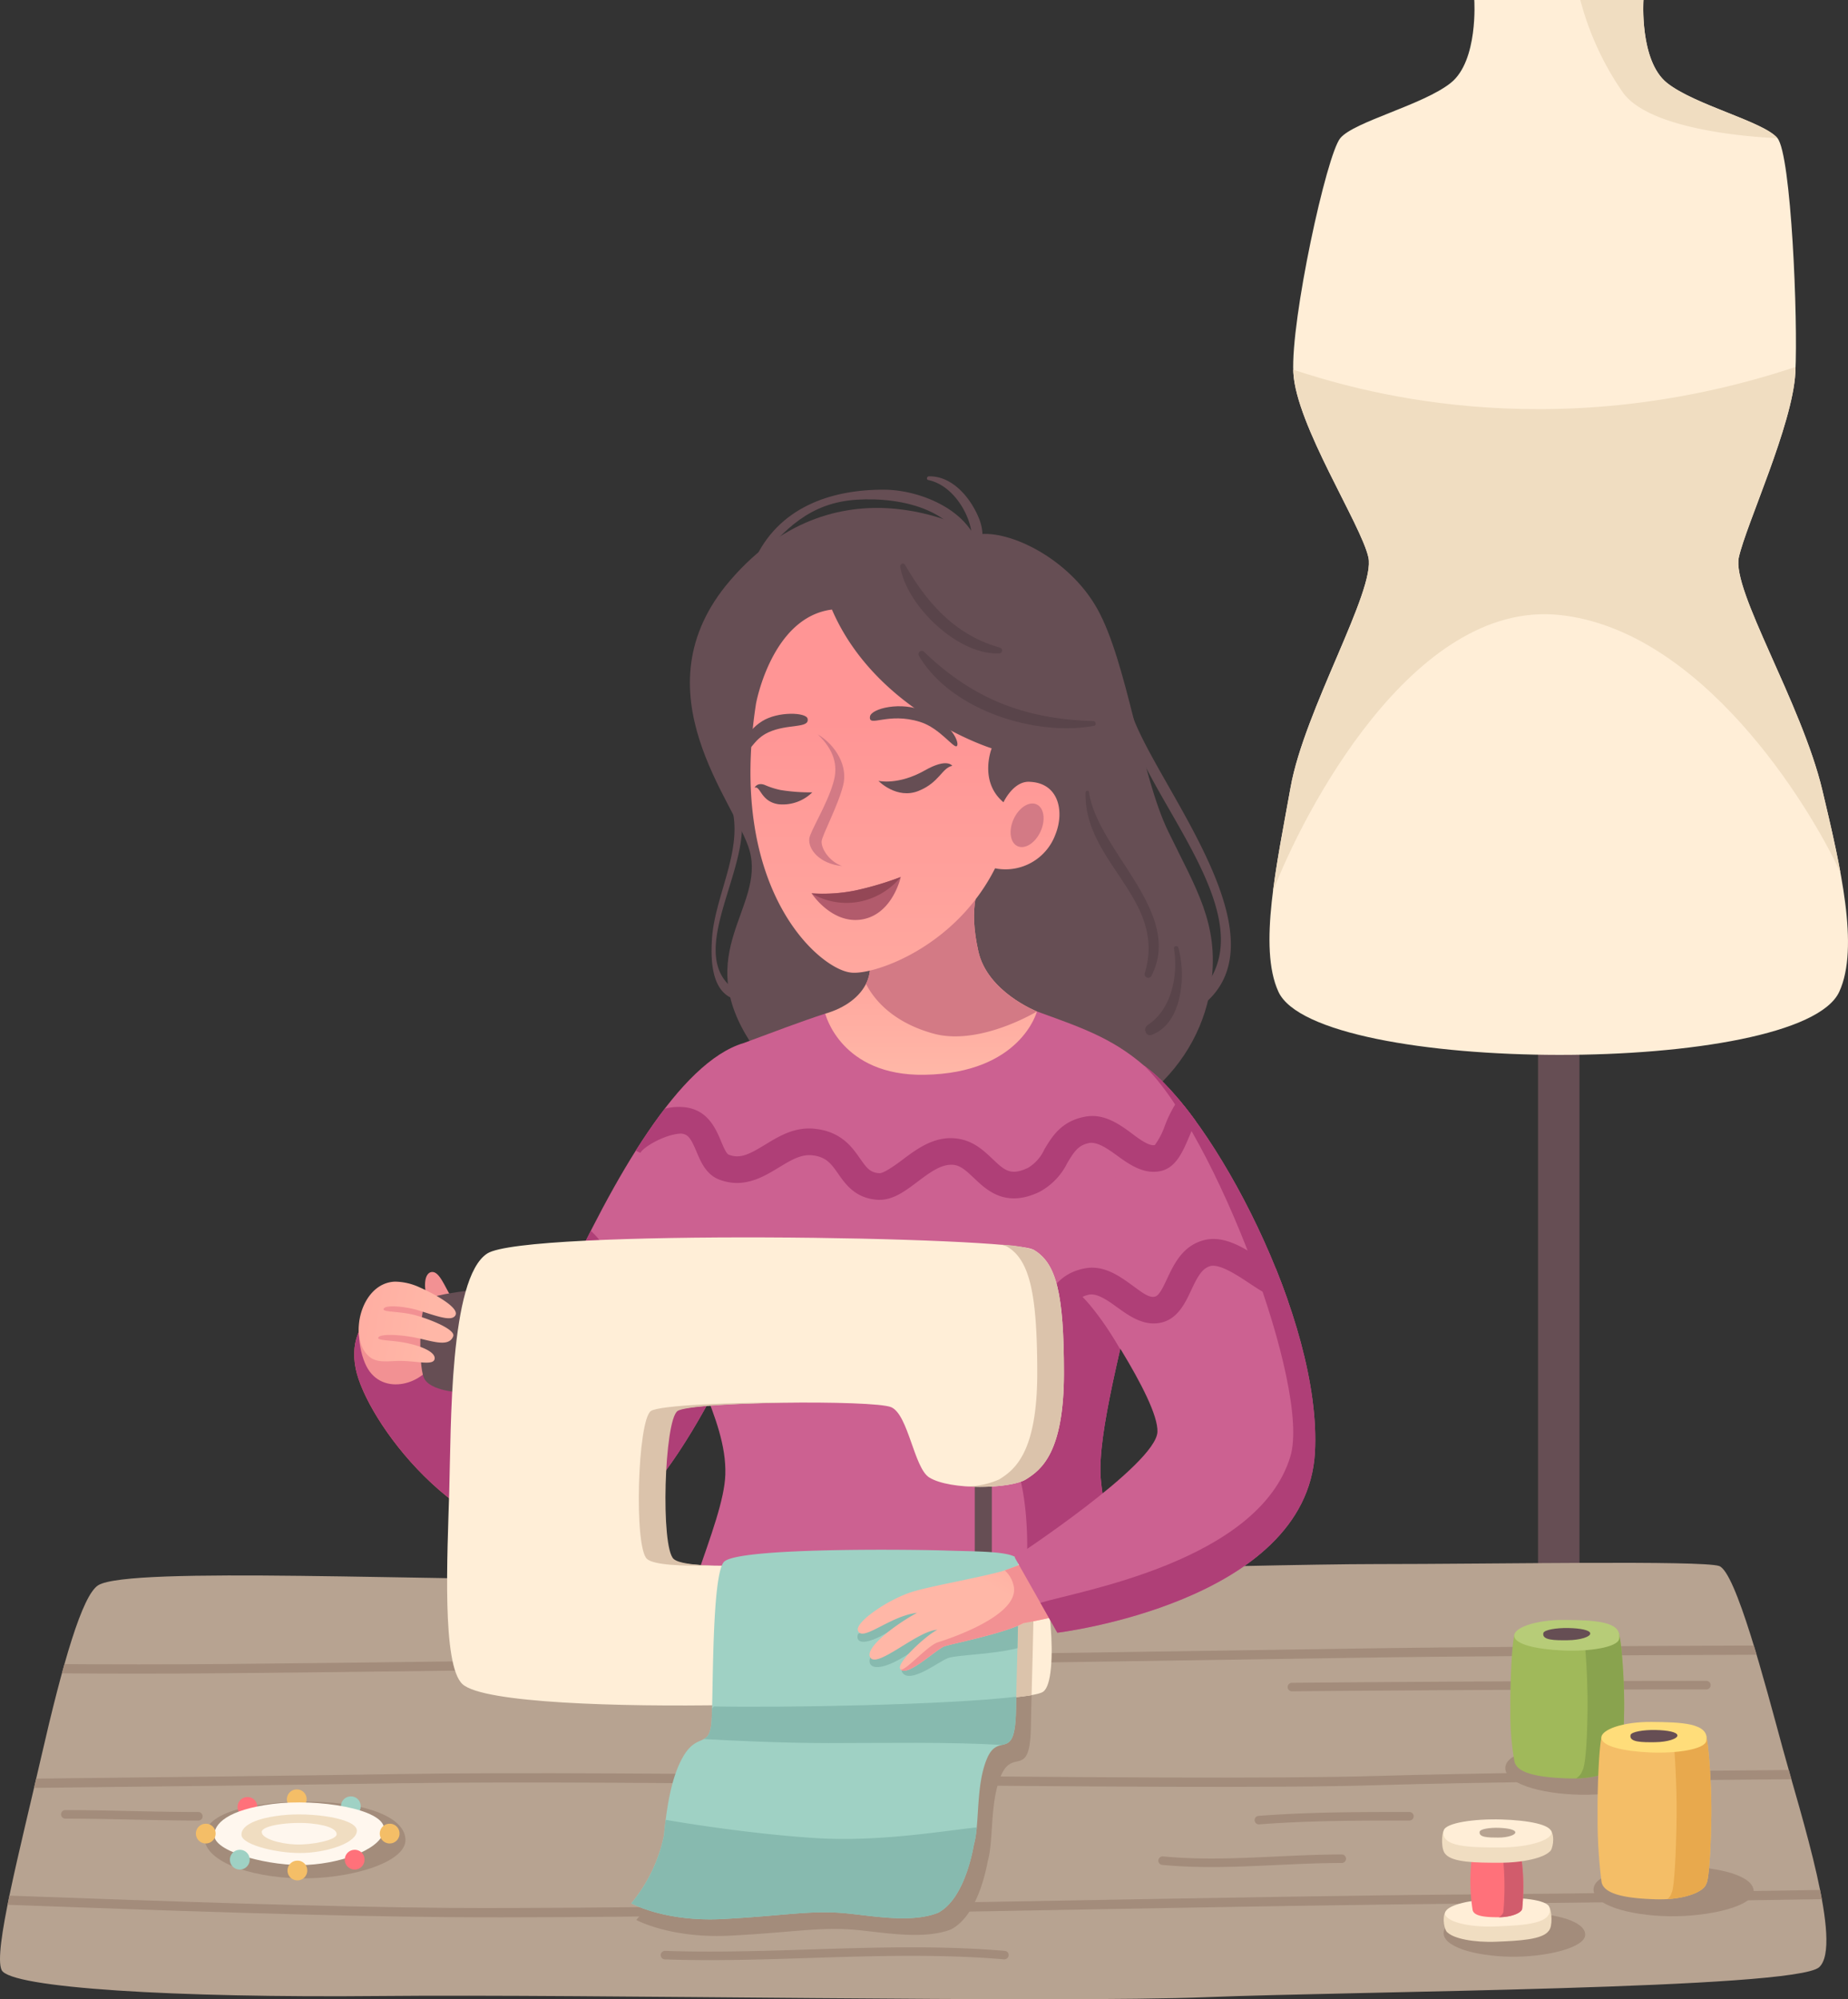 <svg xmlns="http://www.w3.org/2000/svg" xmlns:xlink="http://www.w3.org/1999/xlink" width="295" height="319.112" viewBox="0 0 295 319.112"><rect x="0" y="0" width="295" height="319.112" fill="#333333" stroke="none"/><defs><linearGradient id="a" x1="0.5" y1="0.985" x2="0.5" y2="0.136" gradientUnits="objectBoundingBox"><stop offset="0" stop-color="#ffb7a7"/><stop offset="1" stop-color="#ff9595"/></linearGradient><linearGradient id="b" x1="-11.669" y1="1.563" x2="-11.669" y2="0.306" xlink:href="#a"/><linearGradient id="c" x1="0.639" y1="0.385" x2="1.335" y2="-0.23" xlink:href="#a"/><linearGradient id="d" x1="0.72" y1="0.548" x2="-1.669" y2="0.206" xlink:href="#a"/></defs><g transform="translate(-1828.638 -1917.248)"><g transform="translate(2031.291 1917.248)"><rect width="6.613" height="100.086" transform="translate(42.867 164.46)" fill="#664e54"/><path d="M2164.981,2105.28c-3.307-13.889-14.5-31.856-13.322-37.147s8.583-21.109,9.023-29.488-.656-34.775-2.862-37.42-13.227-5.291-17.635-8.819-3.747-13.227-3.747-13.227h-27.01s.662,9.7-3.748,13.227-15.432,6.173-17.637,8.819-7.936,29.042-7.5,37.42,10.8,24.2,11.977,29.488-10.213,24.36-12.417,36.706-5.172,25.573-1.945,32.627c6.111,13.364,83.345,13.546,89.539,0C2170.927,2130.411,2167.886,2117.479,2164.981,2105.28Z" transform="translate(-2076.739 -1979.179)" fill="#ffeed7"/><path d="M2164.9,2096.333c-3.307-13.888-14.5-31.855-13.322-37.146s8.583-21.109,9.023-29.488c.015-.272.022-.572.024-.892-39.929,13.24-71.146,3.373-80.175.437,0,.157.008.312.017.456.442,8.379,10.8,24.2,11.977,29.488s-10.213,24.36-12.417,36.706c-.995,5.572-2.145,11.321-2.81,16.6,4.624-12.138,22.2-46.522,45.681-44.106,22.69,2.334,39.861,30.235,44.9,41.134C2167.01,2105.238,2165.945,2100.739,2164.9,2096.333Z" transform="translate(-2076.653 -1970.233)" fill="#f0ddc1"/><path d="M2132.606,1992.406c-4.409-3.528-3.747-13.227-3.747-13.227h-10.081a46.589,46.589,0,0,0,6.88,14.881c4.959,6.614,24.583,7.165,24.583,7.165C2148.038,1998.579,2137.014,1995.934,2132.606,1992.406Z" transform="translate(-2069.161 -1979.179)" fill="#f0ddc1"/></g><g transform="translate(1828.638 1993.288)"><g transform="translate(113.591)"><path d="M1956.963,2051.486c3.153,7.132-2.139,15.166-2.6,22.494-.221,3.5-.119,8.9,4.13,9.779.618.128,1.06-.738.449-1.067-11.008-5.925,4.91-23.227-1.268-31.623A.413.413,0,0,0,1956.963,2051.486Z" transform="translate(-1954.298 -2000.175)" fill="#664e54"/><path d="M1962.2,2008.779c4.475-5.333,8.49-9.568,15.986-10.043,7.308-.463,17.049,1.631,18.22,10.345.119.888,1.466.617,1.5-.2.33-7.584-8.831-11.688-15.223-11.743-8.739-.074-17.061,2.9-20.857,11.358C1961.726,2008.716,1962.009,2009,1962.2,2008.779Z" transform="translate(-1955.019 -1995.013)" fill="#664e54"/><path d="M1992.545,1995.374c3.346.677,5.906,4.2,6.712,7.385.768,3.036-1.49,4.408-2.258,7.036a.711.711,0,0,0,1.177.685,7.647,7.647,0,0,0,2.535-8.8c-1.276-3.3-4.239-7-8.086-6.9C1992.3,1994.8,1992.2,1995.3,1992.545,1995.374Z" transform="translate(-1957.951 -1994.788)" fill="#664e54"/><path d="M2027.245,2035.391c1.178,13.667,26.435,35.742,9.581,47.758a.754.754,0,0,0,.76,1.3c18.257-10.273-6.792-37.757-9.585-49.163C2027.9,2034.876,2027.207,2034.951,2027.245,2035.391Z" transform="translate(-1961.304 -1998.651)" fill="#664e54"/></g><path d="M1996.509,2004.58s-21.86-13.32-39.617,7.356c-15.159,17.653,1,35.593,3.093,43.066,2.568,9.15-9.356,16.286.285,30.837,5.187,7.83,10.228,17.219,39.229,16.272,21.311-.7,32.6-13.06,34.225-26.107,1.162-9.364-2.416-14.79-6.894-24-4.408-9.065-6.53-27-11.355-35.59C2011.017,2008.474,2001.534,2003.846,1996.509,2004.58Z" transform="translate(-1840.339 -1995.323)" fill="#664e54"/><path d="M1955.931,2094.832c-10.3,3.028-20.767,21.507-29.223,39.9s-13.823,34.243-3.212,38.961c14.871,6.614,29.331-25.864,34.176-36.766S1955.931,2094.832,1955.931,2094.832Z" transform="translate(-1837.183 -2004.396)" fill="#cc6191"/><path d="M1907.852,2139.206c-1.026-1.625-1.877-4.067-3.078-3.933-1.539.171-1.2,3.591-.428,4.788S1907.852,2139.206,1907.852,2139.206Z" transform="translate(-1835.846 -2008.28)" fill="#f29193"/><path d="M1925.155,2179c-17.472.468-32.093-19.656-33.726-27.822-1.931-9.652,8.419-13.847,16.482-8.53,5.738,3.784,17.666,12.013,22.675,15.779C1935.247,2161.93,1934.591,2178.743,1925.155,2179Z" transform="translate(-1834.646 -2008.765)" fill="#ff717a"/><path d="M1947.876,2156.315c-.883-2.928-4.655-14.894-6.992-13.725-2.659,1.33,1.331,27.4-12.767,26.6s-19.683-23.673-19.683-23.673l.282-2.339-.806-.534c-8.062-5.317-18.412-1.123-16.481,8.53,1.633,8.167,16.254,28.29,33.726,27.822a7.224,7.224,0,0,0,1.55-.207C1934.766,2177.406,1942.338,2166.517,1947.876,2156.315Z" transform="translate(-1834.646 -2008.765)" fill="#af3f77"/><path d="M1904.106,2149.408c-1.458,4.018-8.359,6.168-10.9,1.15-1.318-2.605-1.907-7.7.229-10.385s7.279-2.477,9.552-.978S1905.243,2146.277,1904.106,2149.408Z" transform="translate(-1834.726 -2008.552)" fill="#f29193"/><path d="M2015.488,2163.792c-1.107-14.426,16.178-57.824,6.936-65.861-5.224-4.542-10.455-6.233-17.115-8.668,0,0-25.841,1.683-33.791.351-3.9,1.257-8.254,2.933-12.991,4.684-5.671,13.394-11.824,32.361-11.1,39.5,1.108,10.913,8.424,20.25,8.138,29.383-.247,7.873-8.488,22.758-10.926,40.515,0,0,19.194,6.088,39.609,5.263,26.213-1.06,42.605-6.143,42.605-6.143C2025.941,2193.963,2016.458,2176.41,2015.488,2163.792Z" transform="translate(-1839.779 -2003.861)" fill="#cc6191"/><path d="M2006.78,2166.9c1.862,5.585,1.6,13.3,1.6,13.3l13.662-2a50.015,50.015,0,0,1-1.911-9.661c-.353-4.607,1.17-12.171,3.1-20.592-2.146-3.988-6.614-9.766-7.408-9.237s-2.925,6.117-8.777,10.639c-5.748,4.443-13.566,4.523-14.1,6.384S2004.917,2161.318,2006.78,2166.9Z" transform="translate(-1844.417 -2008.607)" fill="#af3f77"/><g transform="translate(0 173.408)"><path d="M1844.313,2190.205c-2.551,1.6-5.648,12.363-9.074,27.313-3.454,15.076-7.693,31.235-6.344,34.1s27.714,4.468,60.566,4.148,107.789,1.143,131.81.185,93.917-1.276,97.764-4.782-2.913-24.246-5.812-34.9c-2.882-10.594-7.5-28.217-10.16-29.139s-35.973-.307-54.849-.307-89.814,2.153-120.051,2.46S1849.216,2187.128,1844.313,2190.205Z" transform="translate(-1828.638 -2186.62)" fill="#b7a391"/><g transform="translate(1.206 13.202)"><path d="M1900.509,2248.726q3.912.032,8.325.029c23.564,0,57.175-.6,89.794-1.19,24.812-.448,48.25-.866,65.66-1,15.857-.113,36.1-.4,55.3-.705-.087-.483-.182-.973-.282-1.472-19.12.309-39.242.59-55.024.706-17.421.122-40.862.541-65.678.988-36.681.664-74.621,1.306-98.08,1.169-20.444-.166-46.047-1.089-68.636-1.9l-1.617-.059c-.1.5-.2.985-.3,1.462l1.86.068C1854.434,2247.644,1880.047,2248.567,1900.509,2248.726Z" transform="translate(-1829.972 -2205.371)" fill="#a38c7b"/><path d="M1969.294,2225.551c32.676.3,63.542.57,79.761.079,15.2-.455,41.251-.758,66.122-.949q-.214-.751-.419-1.472c-24.759.191-50.624.493-65.747.949-16.191.477-47.042.216-79.707-.087-28.434-.252-57.832-.513-76.356-.216-16.436.258-38.254.516-57.955.729q-.172.74-.346,1.478c19.8-.214,41.785-.476,58.323-.736C1911.473,2225.047,1940.867,2225.306,1969.294,2225.551Z" transform="translate(-1830.421 -2203.337)" fill="#a38c7b"/><path d="M1865.734,2205.648c35.815-.3,144.736-1.9,180.089-2.46,16.332-.256,41.077-.405,64.275-.492-.147-.495-.295-.986-.443-1.471-23.076.088-47.621.237-63.854.491-35.353.549-144.27,2.15-180.081,2.46-10.136.085-18.387.072-25.745.016-.135.479-.272.972-.409,1.473,3.712.029,7.642.048,11.929.048C1855.834,2205.713,1860.539,2205.7,1865.734,2205.648Z" transform="translate(-1830.894 -2201.225)" fill="#a38c7b"/><g transform="translate(8.538 5.646)"><path d="M2050.895,2232.6a.68.68,0,0,1-.051-1.359c8.029-.617,16.181-.617,24.064-.617a.681.681,0,0,1,0,1.362c-7.857,0-15.984,0-23.963.611C2050.929,2232.6,2050.91,2232.6,2050.895,2232.6Z" transform="translate(-1859.663 -2209.695)" fill="#a38c7b"/><path d="M2041.677,2240.13c-2.882,0-5.455-.114-7.874-.345a.686.686,0,0,1-.611-.744.709.709,0,0,1,.744-.611c2.372.228,4.9.339,7.741.339,3.454,0,6.975-.165,10.378-.323,3.419-.158,6.955-.326,10.441-.326a.681.681,0,0,1,0,1.361c-3.454,0-6.975.165-10.378.323C2048.7,2239.962,2045.163,2240.13,2041.677,2240.13Z" transform="translate(-1858.028 -2210.415)" fill="#a38c7b"/><path d="M1953.142,2256.56c-2.589,0-4.929-.038-7.158-.118a.679.679,0,0,1,.022-1.358.066.066,0,0,1,.023,0c2.213.076,4.54.111,7.113.111,5.373,0,10.821-.171,16.087-.339s10.711-.342,16.083-.342c5.518,0,10.4.187,14.933.569a.681.681,0,0,1,.621.735.718.718,0,0,1-.734.62c-4.493-.38-9.341-.563-14.82-.563-5.351,0-10.783.171-16.039.339C1964,2256.385,1958.538,2256.56,1953.142,2256.56Z" transform="translate(-1849.589 -2211.99)" fill="#a38c7b"/><path d="M2056.684,2209.139a.681.681,0,0,1-.007-1.361c.317,0,32.056-.307,66.191-.307a.681.681,0,1,1,0,1.362c-34.129,0-65.862.3-66.178.306Z" transform="translate(-1860.219 -2207.471)" fill="#a38c7b"/><path d="M1861.339,2231.957c-3.549,0-7.136-.079-10.606-.155s-7.07-.155-10.635-.155a.681.681,0,0,1,0-1.362c3.582,0,7.184.079,10.667.158,3.46.076,7.038.152,10.574.152a.681.681,0,0,1,0,1.362Z" transform="translate(-1839.417 -2209.662)" fill="#a38c7b"/></g></g></g><path d="M2004.293,2188.89c.419,1.346-.222,18.042-.293,23.726-.108,8.855-2.839,3.5-4.771,8.02-1.842,4.31-1.147,10.317-2.119,13.643-.654,3.566-2.322,9.081-5.867,10.918-4.738,1.83-11.717.281-16.166,0-5.277-.334-9.658.516-19.127,1s-14.948-2.507-14.948-2.507a24.549,24.549,0,0,0,5.356-10.85c.616-6.465,1.672-9.895,2.932-12.207,2.457-4.511,4.588-1.407,4.871-6.182.267-4.513.029-22.773,1.965-25.205s31.875-2.017,36.391-1.862C1997.4,2187.554,2003.839,2187.431,2004.293,2188.89Z" transform="translate(-1839.43 -2013.274)" fill="#a38c7b"/><g transform="translate(92.316 99.4)"><path d="M1948.112,2110.248c1.143.075,1.579.723,2.5,2.9.678,1.612,1.526,3.624,3.591,4.43,3.906,1.5,7.027-.391,9.533-1.912,1.921-1.164,3.575-2.187,5.444-1.945,2.179.274,2.96,1.4,4.044,2.942,1.168,1.671,2.768,3.965,6.375,4.156h.253c2.211,0,4.156-1.464,6.035-2.885,1.7-1.28,3.445-2.6,5.125-2.7,1.459-.134,2.406.706,3.911,2.136,1.995,1.895,5,4.787,10.436,2.178a10.489,10.489,0,0,0,4.438-4.613c1.118-1.862,1.784-2.86,3.558-3.2,1.264-.15,2.76.839,4.326,1.978,1.945,1.4,4.147,3,6.79,2.56s3.75-3.093,4.833-5.66c.3-.72.659-1.56,1.043-2.289-.936-1.29-1.865-2.487-2.778-3.576a19.84,19.84,0,0,0-2.188,4.211,11.986,11.986,0,0,1-1.6,3.109c-.96.274-2.277-.848-3.608-1.8-2.027-1.463-4.538-3.342-7.618-2.7-3.732.715-5.216,3.192-6.413,5.187a6.637,6.637,0,0,1-2.614,2.959c-2.785,1.322-3.744.407-5.673-1.422-1.65-1.562-3.624-3.458-7.11-3.308-2.955.183-5.329,1.979-7.423,3.566-1.288.965-2.888,2.037-3.5,2.021-1.467-.075-2.012-.773-3.11-2.336-1.242-1.787-2.95-4.222-7.007-4.73-3.329-.44-5.915,1.147-8.183,2.535-2.44,1.472-3.915,2.294-5.777,1.571-.387-.149-.864-1.28-1.209-2.111-.877-2.086-2.2-5.228-6.142-5.486a8.687,8.687,0,0,0-2.857.267c-1.563,2.034-3.106,4.283-4.626,6.695l.732.352C1942.106,2112.393,1945.593,2110.34,1948.112,2110.248Z" transform="translate(-1931.736 -2104.749)" fill="#af3f77"/><path d="M1938.331,2140.925c1.766.324,3.4-.864,5.082-2.16,1.172-.9,2.76-2.02,3.724-2.078,1.143.075,1.579.723,2.5,2.9.678,1.613,1.526,3.625,3.591,4.43,3.914,1.513,7.032-.381,9.533-1.911,1.921-1.172,3.575-2.17,5.444-1.945,2.179.274,2.96,1.4,4.044,2.942,1.168,1.67,2.768,3.965,6.375,4.156h.253c2.211,0,4.156-1.463,6.035-2.884,1.7-1.28,3.445-2.6,5.125-2.7,1.459-.116,2.406.707,3.911,2.136,1.995,1.9,5,4.788,10.436,2.178a10.485,10.485,0,0,0,4.438-4.614c1.118-1.862,1.784-2.859,3.558-3.2,1.264-.166,2.76.84,4.326,1.979,1.945,1.4,4.147,2.992,6.79,2.56,2.872-.474,4.111-3.109,5.1-5.228,1.018-2.161,1.733-3.5,3.083-3.865,1.463-.333,4.048,1.313,6.13,2.7s4.206,2.768,6.239,2.885c-.609-1.754-1.268-3.5-1.969-5.237-.681-.4-1.382-.841-1.922-1.2-2.938-1.945-6.267-4.165-9.584-3.259-3.354.9-4.726,3.815-5.831,6.159-.627,1.347-1.28,2.726-1.941,2.835-.96.266-2.277-.84-3.608-1.8-2.027-1.464-4.538-3.318-7.618-2.7-3.732.715-5.216,3.192-6.413,5.187a6.633,6.633,0,0,1-2.614,2.958c-2.785,1.322-3.744.408-5.673-1.421-1.65-1.563-3.624-3.483-7.11-3.308-2.955.183-5.329,1.979-7.423,3.566-1.288.964-2.888,2.045-3.5,2.019-1.467-.074-2.012-.773-3.11-2.335-1.242-1.787-2.95-4.223-7.007-4.73-3.329-.466-5.915,1.148-8.183,2.535-2.44,1.471-3.915,2.286-5.777,1.571-.387-.149-.864-1.28-1.209-2.111-.877-2.086-2.2-5.229-6.142-5.487-2.51-.166-4.8,1.563-6.6,2.952a15.928,15.928,0,0,0-1.645,1.354c-1.255-.249-2-1.637-3.076-3.881a12.941,12.941,0,0,0-3.336-4.868q-1.01,1.985-1.992,4.006a16.616,16.616,0,0,1,1.488,2.7C1933.43,2137.176,1934.9,2140.235,1938.331,2140.925Z" transform="translate(-1930.762 -2106.982)" fill="#af3f77"/></g><g transform="translate(67.091 121.47)"><rect width="2.725" height="13.173" transform="translate(88.51 38.617)" fill="#664e54"/><path d="M1910.652,2138.551s-5.246.57-6.6,1.359-1.542,10.376-.626,12.552,5.914,2.352,5.914,2.352Z" transform="translate(-1902.857 -2130.065)" fill="#664e54"/><path d="M1984.554,2167.477c3.348,2.093,13.022,1.817,15.444.3s6.057-4.24,6.057-16.958-1.211-17.565-4.846-19.684-81.157-3.332-87.214.6-5.754,27.558-6.057,37.854-1.211,27.86,2.121,30.888,25.134,3.634,42.4,3.331,47.544-.3,50.269-2.12.908-19.381-1.211-20.592-19.078-.908-30.585-.3-25.437,1.514-27.557-.3-1.514-22.106.606-23.62,31.8-1.817,34.522-.605S1982.131,2165.963,1984.554,2167.477Z" transform="translate(-1903.312 -2129.163)" fill="#ffeed7"/><path d="M2005.518,2207.81c.189-7.225.52-17.857.188-18.92-.455-1.459-6.9-1.337-11.776-1.5-4.514-.155-34.454-.569-36.391,1.862-1.484,1.864-1.69,13.024-1.826,20.168.457-.007.911-.013,1.362-.021C1972.453,2209.127,1998.161,2209.1,2005.518,2207.81Z" transform="translate(-1907.934 -2134.743)" fill="#dbc3ab"/><path d="M2005.767,2130.739c3.634,2.12,4.844,7.489,4.844,20.208s-3.634,15.444-6.056,16.958a13.155,13.155,0,0,1-5.2,1.129c3.8.257,7.979-.2,9.458-1.129,2.423-1.514,6.057-4.239,6.057-16.958s-1.211-17.565-4.845-19.684a20.372,20.372,0,0,0-5.179-.8A3.428,3.428,0,0,1,2005.767,2130.739Z" transform="translate(-1912.125 -2129.288)" fill="#dbc3ab"/><path d="M1953.528,2184.35c-3.309-.078-5.722-.377-6.509-1.051-2.12-1.817-1.514-22.106.606-23.62,1.14-.814,10.245-1.277,18.843-1.344-9.567-.079-21.767.393-23.1,1.344-2.12,1.514-2.725,21.8-.6,23.62C1943.858,2184.237,1948.1,2184.449,1953.528,2184.35Z" transform="translate(-1906.563 -2131.964)" fill="#dbc3ab"/></g><g transform="translate(100.776 171.326)"><path d="M2001.819,2185.948c.409,1.345-.217,18.042-.286,23.726-.106,8.855-2.768,3.5-4.651,8.02-1.8,4.31-1.118,10.317-2.067,13.644-.637,3.566-2.263,9.079-5.718,10.918-4.618,1.83-11.422.281-15.76,0-5.145-.334-9.415.515-18.646,1s-14.571-2.507-14.571-2.507a24.758,24.758,0,0,0,5.22-10.85c.6-6.466,1.631-9.9,2.858-12.207,2.395-4.511,4.472-1.408,4.749-6.182.261-4.514.028-22.773,1.915-25.206s31.073-2.017,35.475-1.862C1995.1,2184.611,2001.375,2184.489,2001.819,2185.948Z" transform="translate(-1940.121 -2184.317)" fill="#9fd1c4"/><path d="M2005.6,2200.931c.062-2.452.124-4.97.16-7.189l-16.972.262-8.644,4.655c-.532,1.6,1.33,1.995,5.585-.8,0,0-3.458,3.059-3.723,4.921s2.926,1.861,8.512-2.66c0,0-4.013,3.508-3.325,4.655,1.2,1.994,5.851-1.729,7.315-2.261S2001.392,2201.982,2005.6,2200.931Z" transform="translate(-1943.956 -2185.222)" fill="#87baaf"/><path d="M1954.529,2211.816l-.281.333c-.019.748-.042,1.378-.069,1.855-.12,2.06-.574,2.652-1.245,3.024,4.17.232,12.533.64,19.948.64,9.2,0,19.018-.208,27.616.3,1.2-.289,2.2-.438,2.266-5.8.007-.541.019-1.183.033-1.9C1991.642,2211.59,1965.171,2212.042,1954.529,2211.816Z" transform="translate(-1941.352 -2186.809)" fill="#87baaf"/><path d="M1995.264,2233.21c-5.4.573-15.658,2.35-25.741,1.707-9.858-.629-20.045-2.25-23.913-2.908-.1.772-.187,1.593-.268,2.472a24.758,24.758,0,0,1-5.22,10.85s5.34,2.992,14.571,2.506,13.5-1.337,18.646-1c4.337.282,11.14,1.831,15.76,0,3.455-1.838,5.081-7.351,5.719-10.917A15.63,15.63,0,0,0,1995.264,2233.21Z" transform="translate(-1940.121 -2188.897)" fill="#87baaf"/></g><path d="M2001.056,2061.6s-18.1,6.222-21.6,12.722c4.47,5.422,1.3,10.811-5.086,12.638,0,0,2.453,9.983,15.854,9.756,15.4-.26,17.937-10.106,17.937-10.106s-7.9-3.1-9.348-9.583C1997.258,2070.042,1998.448,2066.393,2001.056,2061.6Z" transform="translate(-1842.635 -2001.204)" fill="url(#a)"/><path d="M1999.446,2077.023c-1.56-6.981-.37-10.63,2.238-15.427,0,0-.694.24-1.833.67l-18.934,13.2a6.606,6.606,0,0,1,.591,6.744c1.109,2.188,3.949,6.033,10.711,7.919,7.379,2.06,16.574-3.52,16.574-3.52S2000.894,2083.505,1999.446,2077.023Z" transform="translate(-1843.263 -2001.204)" fill="#d37a85"/><path d="M2005.819,2045.8c-2.65-.243-4.263,3.26-4.263,3.26-3.984-3.334-1.886-8.607-1.886-8.607s-18.415-5.73-25.5-22.153c-9.625,1.222-12.118,15.016-12.118,15.016-4.611,29.653,10,42.246,15.026,42.91,3.333.566,16.645-3.737,23.136-16.624a8.489,8.489,0,0,0,9.618-5.367C2011.3,2050.633,2010.446,2046.029,2005.819,2045.8Z" transform="translate(-1841.367 -1997.046)" fill="url(#b)"/><path d="M1982.265,2037.033c-.235,1.783,2.852-.782,8.027.849,3.125.984,5.344,4.262,5.835,3.858s-.621-3.526-5.167-5.565C1987.29,2034.53,1982.436,2035.725,1982.265,2037.033Z" transform="translate(-1843.392 -1998.686)" fill="#664e54"/><path d="M1970.208,2037.481c.356,1.62-3.157.759-6.254,2.186-2.22,1.022-2.739,2.833-3.245,2.607s-.8-2.474,2.266-4.4C1965.5,2036.291,1969.985,2036.472,1970.208,2037.481Z" transform="translate(-1841.292 -1998.813)" fill="#664e54"/><path d="M1975.354,2048.162c.925-2.945.027-5.437-2.448-7.823,3.05,1.844,4.833,5.234,4.04,8.171-.8,3.2-3.38,8-3.426,8.913-.061,1.2,1.235,3.207,3.258,3.938-3.6-.364-5.433-2.674-5.225-4.4C1971.688,2055.839,1974.353,2051.6,1975.354,2048.162Z" transform="translate(-1842.363 -1999.163)" fill="#d37a85"/><path d="M2011.89,2057c-.838,1.843-2.48,2.9-3.67,2.36s-1.473-2.472-.635-4.316,2.48-2.9,3.668-2.36S2012.727,2055.152,2011.89,2057Z" transform="translate(-1845.779 -2000.334)" fill="#d37a85"/><path d="M2011.75,2183.956a54.916,54.916,0,0,1-8.648,3.769c-4.437,1.18-11.027,2.293-14.148,3.23-3.9,1.169-9.3,4.887-8.816,6.227.692,1.9,5.071-2.326,9.435-2.833-3.271,1.755-8.146,5.395-7.535,6.985.857,2.234,7.541-4.137,10.772-4.279-1.828.922-6.559,5.294-5.913,6.256.986,1.468,5.8-3.2,7.05-3.617s9.52-2.052,12.608-3.695a87.793,87.793,0,0,0,11.874-2.97Z" transform="translate(-1843.186 -2012.956)" fill="url(#c)"/><path d="M1994.673,2199.692c1.25-.413,9.52-2.052,12.608-3.695a87.793,87.793,0,0,0,11.874-2.97l-6.679-9.071a58.38,58.38,0,0,1-8.17,3.627,4.5,4.5,0,0,1,1.436,2.555c.93,4.655-10.374,8.379-12.1,8.91-1.674.515-5.343,4.772-5.965,4.321C1988.761,2204.629,1993.443,2200.1,1994.673,2199.692Z" transform="translate(-1843.912 -2012.956)" fill="#f29193"/><path d="M2007.816,2177.313l6.814,12.037s39.754-4.8,41.117-28.72c1.214-21.316-16.58-54.282-27.255-61.777l-9.388,36.643s11.734,16.58,11.507,21.8S2007.816,2177.313,2007.816,2177.313Z" transform="translate(-1845.847 -2004.782)" fill="#cc6191"/><g transform="translate(129.556 63.946)"><path d="M1986.189,2065.528a47.253,47.253,0,0,1-7.268,2.154,27.55,27.55,0,0,1-6.962.45s3.318,5.1,8.224,4.133C1984.943,2071.324,1986.189,2065.528,1986.189,2065.528Z" transform="translate(-1971.959 -2065.528)" fill="#b25b6c"/><path d="M1979.248,2069.526a11.051,11.051,0,0,1-7.263-1.363l-.026-.031a25.313,25.313,0,0,0,6.962-.45,52.705,52.705,0,0,0,7.269-2.154A11.333,11.333,0,0,1,1979.248,2069.526Z" transform="translate(-1971.959 -2065.528)" fill="#944756"/></g><g transform="translate(120.454 45.785)"><path d="M1983.762,2048.252s2.92,3.01,6.409,1.6c3.332-1.344,3.7-3.64,5.373-4.005,0,0-.786-1.3-4.351.721C1986.928,2049,1983.762,2048.252,1983.762,2048.252Z" transform="translate(-1963.991 -2045.437)" fill="#664e54"/><path d="M1971.1,2050.438a6.71,6.71,0,0,1-5.352,1.9c-2.9-.389-2.921-3.062-3.861-2.629,0,0,.4-.931,1.634-.45a12.808,12.808,0,0,0,2.55.813A29.812,29.812,0,0,0,1971.1,2050.438Z" transform="translate(-1961.89 -2045.79)" fill="#664e54"/></g><path d="M1897.793,2136.975a9.621,9.621,0,0,1,3.975.941c1.689.733,6.406,3.139,5.643,4.447-.626,1.074-3.166.016-6.071-.855-1.71-.513-5.13-.941-5.387-.171-.191.571,2.784.292,5.473,1.111,2.907.887,6.009,2.316,5.643,3.25-.77,1.966-3.8.556-6.755.085-2.687-.429-5.106-.429-5.216.172-.079.433,2.155.363,4.276.769,2.479.476,4.9,1.464,4.728,2.576-.165,1.072-2.585.4-5.155.331-1.952-.052-3.835.441-5.186-.613C1890.206,2146.242,1892.192,2137.146,1897.793,2136.975Z" transform="translate(-1834.721 -2008.444)" fill="url(#d)"/><path d="M2028.929,2098.852c11.239,10.781,26.655,51.37,23.339,62.365-5.054,16.758-33.849,21.506-39.9,23.357l2.7,4.776s39.754-4.8,41.117-28.72C2057.4,2139.313,2039.6,2106.348,2028.929,2098.852Z" transform="translate(-1846.284 -2004.782)" fill="#af3f77"/><g transform="translate(173.001 99.4)"><path d="M2032.661,2116.274c2.631-.432,3.75-3.093,4.833-5.66.3-.72.659-1.56,1.043-2.289-2.371-3.27-1.473-1.836-2.778-3.576a19.84,19.84,0,0,0-2.188,4.211,11.986,11.986,0,0,1-1.6,3.109c-1.092.313-3.393-1.659-4.356-2.341a3.657,3.657,0,0,0-1.134,4.425C2028.275,2115.426,2030.291,2116.669,2032.661,2116.274Z" transform="translate(-2020.613 -2104.749)" fill="#af3f77"/><path d="M2025.278,2140.291c1.945,1.4,4.147,2.992,6.79,2.56,2.872-.474,4.111-3.109,5.1-5.228,1.018-2.161,1.733-3.5,3.083-3.865,1.463-.333,4.048,1.313,6.13,2.7s4.206,2.768,6.239,2.885c-.609-1.754-1.268-3.5-1.969-5.236-.681-.4-1.382-.842-1.922-1.2-2.938-1.945-6.267-4.165-9.583-3.259-3.354.9-4.726,3.815-5.831,6.159-.627,1.347-1.28,2.726-1.941,2.835-.96.266-2.277-.84-3.608-1.8-1.746-1.26-3.849-2.8-6.366-2.819a3.766,3.766,0,0,0-1.129,4.409l.034.049a4.965,4.965,0,0,1,.641-.168C2022.216,2138.146,2023.712,2139.152,2025.278,2140.291Z" transform="translate(-2020.02 -2107.121)" fill="#af3f77"/></g><g transform="translate(143.705 13.914)"><path d="M2018.736,2036.8c-10.9-.307-19.172-3.516-27.025-11.061a.52.52,0,0,0-.813.626c5.036,8.645,18.5,12.932,27.94,11.2C2019.286,2037.482,2019.161,2036.808,2018.736,2036.8Z" transform="translate(-1987.92 -2011.66)" fill="#59444a"/><path d="M1987.618,2010.711c1.033,6.231,9.271,14.153,15.81,13.8a.464.464,0,0,0,.123-.908c-7.107-1.991-11.59-7.026-15.169-13.216C1988.131,2009.954,1987.543,2010.264,1987.618,2010.711Z" transform="translate(-1987.612 -2010.179)" fill="#59444a"/><path d="M2035.47,2078.162c.683,4.329-.4,9.672-4.211,12.176-.758.5-.3,1.9.653,1.549,4.956-1.83,5.479-9.655,4.248-13.915A.358.358,0,0,0,2035.47,2078.162Z" transform="translate(-1991.767 -2016.666)" fill="#59444a"/><path d="M2020.341,2050.562c-.3,11.243,13.055,17.044,9.444,28.863a.58.58,0,0,0,1.056.445c5.244-10.173-8.587-19.9-9.959-29.38C2020.837,2050.174,2020.349,2050.265,2020.341,2050.562Z" transform="translate(-1990.755 -2014.032)" fill="#59444a"/></g></g><g transform="translate(1859.909 2202.867)"><path d="M1864.749,2234.222c.371-4.207,9.393-5.588,17.546-5.413s14.532,2.445,14.532,6.112-9.039,6.285-17.013,6.112S1864.394,2238.239,1864.749,2234.222Z" transform="translate(-1863.377 -2226.842)" fill="#a38c7b"/><path d="M1882.449,2228.157a1.575,1.575,0,1,1-1.575-1.523A1.549,1.549,0,0,1,1882.449,2228.157Z" transform="translate(-1864.775 -2226.634)" fill="#f4be67"/><path d="M1892,2229.394a1.576,1.576,0,1,1-1.575-1.524A1.549,1.549,0,0,1,1892,2229.394Z" transform="translate(-1865.693 -2226.753)" fill="#9fd1c4"/><path d="M1873.74,2229.506a1.575,1.575,0,1,1-1.574-1.523A1.549,1.549,0,0,1,1873.74,2229.506Z" transform="translate(-1863.939 -2226.764)" fill="#ff717a"/><path d="M1893.578,2233.125c0-3.172-10.618-4.861-17.785-3.949s-9.489,3.2-9.291,5.164c.259,2.583,9.025,4.861,14.865,4.558S1893.578,2236.163,1893.578,2233.125Z" transform="translate(-1863.545 -2226.854)" fill="#fff7ee"/><path d="M1889.7,2233.636c0-1.955-7.22-3-12.094-2.435s-6.452,1.97-6.317,3.185c.176,1.592,6.137,3,10.108,2.809S1889.7,2235.509,1889.7,2233.636Z" transform="translate(-1864.005 -2227.058)" fill="#f0ddc1"/><path d="M1874.859,2234c0-1.093,4.687-1.675,7.851-1.361s4.189,1.1,4.1,1.78c-.115.89-3.985,1.675-6.563,1.57S1874.859,2235.045,1874.859,2234Z" transform="translate(-1864.349 -2227.203)" fill="#fff7ee"/><path d="M1866.38,2234.217a1.575,1.575,0,1,1-1.574-1.524A1.549,1.549,0,0,1,1866.38,2234.217Z" transform="translate(-1863.232 -2227.216)" fill="#f4be67"/><path d="M1882.562,2240.734a1.576,1.576,0,1,1-1.575-1.523A1.55,1.55,0,0,1,1882.562,2240.734Z" transform="translate(-1864.786 -2227.842)" fill="#f4be67"/><path d="M1892.675,2238.824a1.575,1.575,0,1,1-1.575-1.524A1.549,1.549,0,0,1,1892.675,2238.824Z" transform="translate(-1865.757 -2227.658)" fill="#ff717a"/><path d="M1872.392,2238.824a1.576,1.576,0,1,1-1.575-1.524A1.549,1.549,0,0,1,1872.392,2238.824Z" transform="translate(-1863.809 -2227.658)" fill="#9fd1c4"/><path d="M1898.855,2234.217a1.575,1.575,0,1,1-1.574-1.524A1.549,1.549,0,0,1,1898.855,2234.217Z" transform="translate(-1866.351 -2227.216)" fill="#f4be67"/></g><g transform="translate(2058.833 2207.646)"><path d="M2083.578,2251.512c.261-2.419,6.616-3.213,12.358-3.113s10.236,1.406,10.236,3.514-6.367,3.614-11.983,3.514S2083.329,2253.821,2083.578,2251.512Z" transform="translate(-2083.318 -2233.503)" fill="#a38c7b"/><path d="M2083.859,2248.153c.341-.588,16.6-.707,16.6-.707.372.615.556,3.057-.117,3.781-1.023,1.383-4.69,1.567-8.332,1.715-3.731.153-6.8-.528-7.778-1.444C2083.718,2251.242,2083.285,2249.142,2083.859,2248.153Z" transform="translate(-2083.32 -2233.412)" fill="#f0ddc1"/><path d="M2100.478,2247.288c.68,2.632-3.957,2.873-8.548,3.061s-8.183-.886-8.1-2.11,3.465-2.039,7.656-2.346S2100.166,2246.082,2100.478,2247.288Z" transform="translate(-2083.343 -2233.254)" fill="#ffeed7"/><path d="M2096.386,2238.347h-7.821a30,30,0,0,0,.09,8.668c.228,1.031,2.19,1.147,4.122,1.147,2.051,0,3.656-.692,3.783-1.325A34.258,34.258,0,0,0,2096.386,2238.347Z" transform="translate(-2083.772 -2232.538)" fill="#ff717a"/><path d="M2096.868,2238.346h-2.924a44.581,44.581,0,0,1,.095,9,1.388,1.388,0,0,1-.753.819c2.038-.006,3.627-.694,3.754-1.324A34.312,34.312,0,0,0,2096.868,2238.346Z" transform="translate(-2084.252 -2232.538)" fill="#d15c6c"/><path d="M2100.7,2233.891c-.376-.573-17.135-.029-17.135-.029-.359.63-.445,3.077.279,3.774,1.113,1.34,4.9,1.373,8.66,1.373,3.852,0,6.989-.806,7.956-1.761C2100.972,2236.971,2101.33,2234.856,2100.7,2233.891Z" transform="translate(-2083.292 -2232.085)" fill="#f0ddc1"/><path d="M2083.585,2233.7c-.591,2.657,4.2,2.709,8.939,2.709s8.4-1.22,8.261-2.438-3.656-1.9-7.991-2.031S2083.856,2232.48,2083.585,2233.7Z" transform="translate(-2083.315 -2231.921)" fill="#ffeed7"/><path d="M2089.939,2234.03c-.2.926,1.388.944,2.956.944s2.776-.425,2.732-.85-1.208-.66-2.642-.708S2090.03,2233.605,2089.939,2234.03Z" transform="translate(-2083.929 -2232.064)" fill="#b7a391"/></g><g transform="translate(2068.932 2175.82)"><path d="M2094.473,2222.3c.3-2.736,7.484-3.634,13.979-3.52s11.579,1.59,11.579,3.974-7.2,4.089-13.556,3.975S2094.19,2224.907,2094.473,2222.3Z" transform="translate(-2094.463 -2198.831)" fill="#a38c7b"/><path d="M2112.567,2198.828l-16.432.162c-.5.652-.819,7.592-.774,12.131a43.506,43.506,0,0,0,.623,8.223c.269,2.209,4.458,2.733,8.663,2.864,4.36.136,7.7-1.122,8.076-2.506a.159.159,0,0,0,.021-.025c.456-.857.729-4.143.775-8.68S2113.068,2199.5,2112.567,2198.828Z" transform="translate(-2094.549 -2196.916)" fill="#a0b95a"/><path d="M2113.68,2198.828l-5.5.054a108.908,108.908,0,0,1,.607,12.177c-.046,5.134-.318,8.853-.774,9.823,0,.01-.016.019-.021.029a2.388,2.388,0,0,1-1.042,1.3c3.768-.1,6.55-1.252,6.889-2.508a.2.2,0,0,0,.021-.025c.456-.857.729-4.143.775-8.68S2114.181,2199.5,2113.68,2198.828Z" transform="translate(-2095.662 -2196.916)" fill="#89a34e"/><path d="M2112.783,2199.749c.548-2.893-4.114-2.992-8.728-3.035s-8.16,1.254-8.016,2.584,3.579,2.1,7.8,2.288S2112.532,2201.075,2112.783,2199.749Z" transform="translate(-2094.614 -2196.713)" fill="#b7cc78"/><path d="M2101.179,2198.947c-.245,1.159,1.84,1.159,3.9,1.137s3.649-.57,3.585-1.1-1.6-.809-3.488-.848S2101.291,2198.414,2101.179,2198.947Z" transform="translate(-2095.106 -2196.849)" fill="#664e54"/></g><g transform="translate(2083.016 2192.096)"><path d="M2110.053,2243.75c.3-2.735,7.484-3.633,13.979-3.52s11.579,1.59,11.579,3.975-7.2,4.088-13.556,3.975S2109.77,2246.361,2110.053,2243.75Z" transform="translate(-2110.043 -2217.168)" fill="#a38c7b"/><path d="M2127.962,2216.834l-16.432.161c-.5.653-.819,8.242-.774,12.782a79.374,79.374,0,0,0,.623,10.591c.268,2.209,4.458,2.733,8.663,2.863,4.36.136,7.7-1.121,8.076-2.5a.2.2,0,0,0,.023-.025c.455-.857.728-6.51.774-11.048S2128.463,2217.508,2127.962,2216.834Z" transform="translate(-2110.111 -2214.922)" fill="#f4be67"/><path d="M2129.148,2216.834l-5.176.051c.349,2.995.62,8.839.587,12.715-.046,5.16-.319,11.589-.774,12.564,0,.01-.016.019-.021.029a2.053,2.053,0,0,1-.667,1.01c3.419-.213,5.889-1.3,6.207-2.478.007-.009.017-.016.022-.025.456-.857.729-6.511.775-11.048S2129.649,2217.508,2129.148,2216.834Z" transform="translate(-2111.297 -2214.922)" fill="#e8a94d"/><path d="M2128.178,2217.754c.548-2.893-4.114-2.991-8.728-3.035s-8.16,1.253-8.016,2.583,3.579,2.1,7.8,2.288S2127.928,2219.081,2128.178,2217.754Z" transform="translate(-2110.177 -2214.719)" fill="#ffdd7a"/><path d="M2116.574,2216.952c-.245,1.159,1.84,1.159,3.9,1.137s3.649-.57,3.585-1.1-1.6-.808-3.487-.847S2116.686,2216.42,2116.574,2216.952Z" transform="translate(-2110.668 -2214.855)" fill="#664e54"/></g></g></svg>